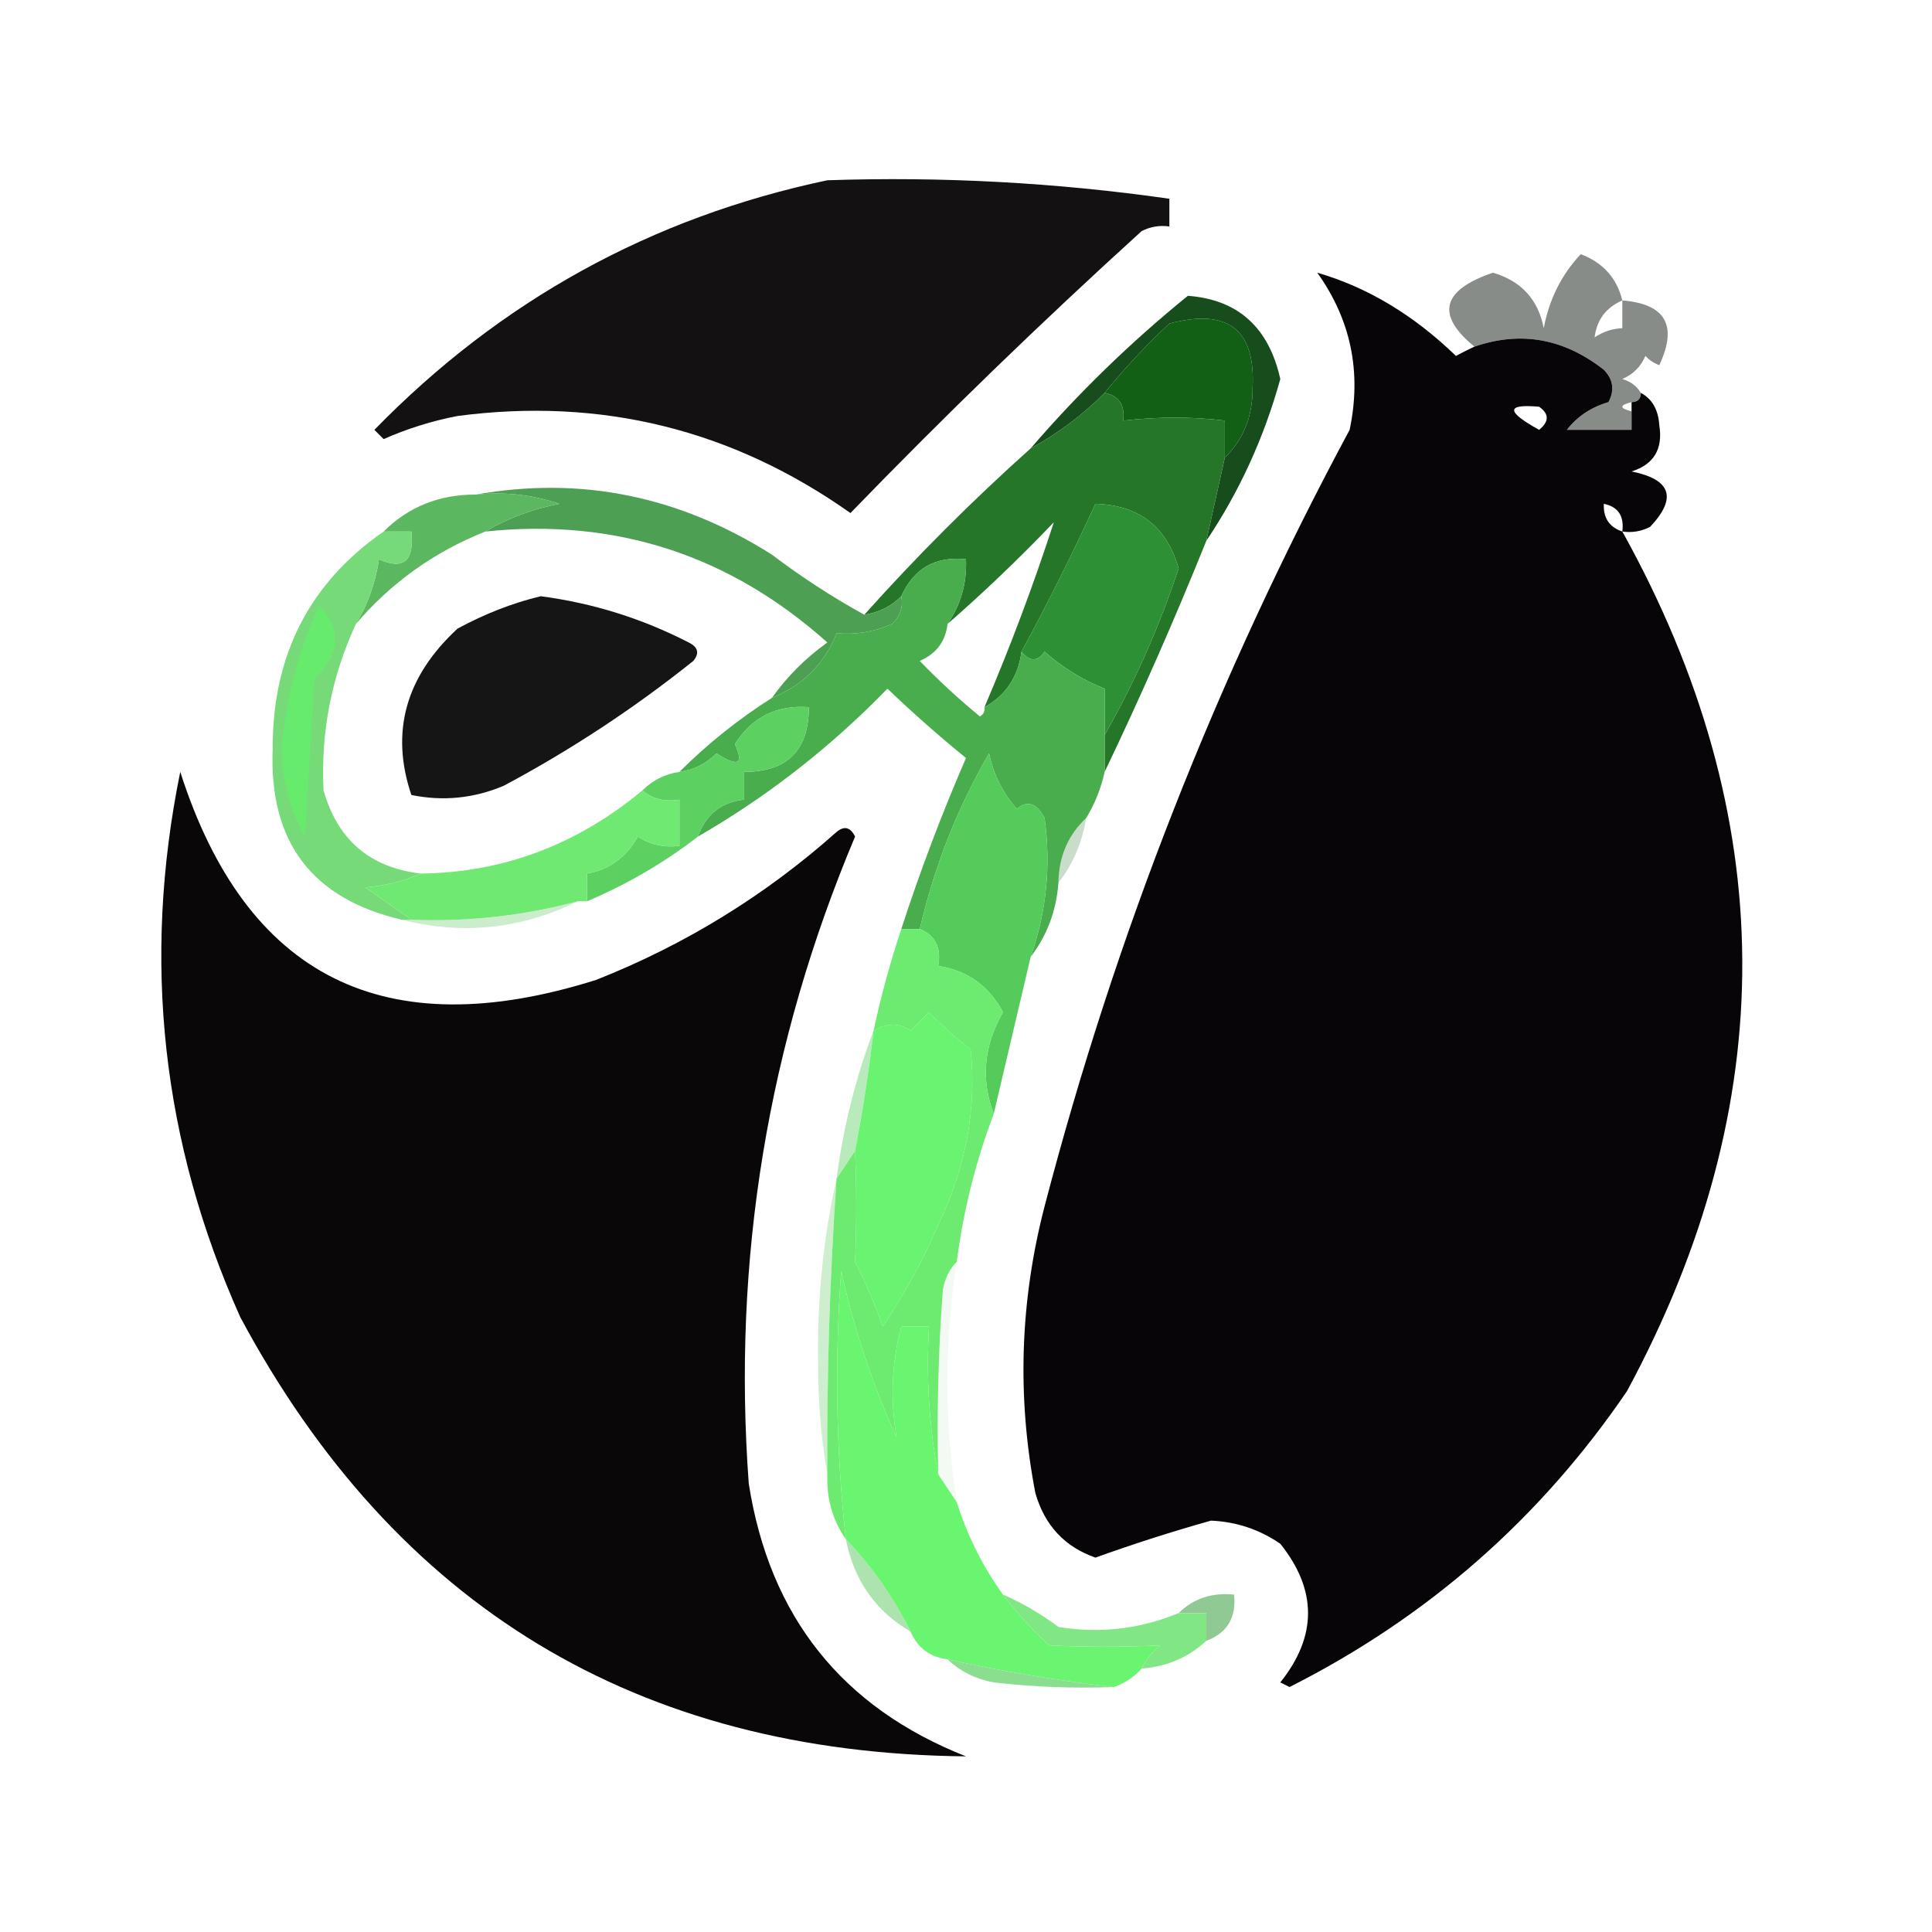 <?xml version="1.0" encoding="UTF-8"?>
<!DOCTYPE svg PUBLIC "-//W3C//DTD SVG 1.1//EN" "http://www.w3.org/Graphics/SVG/1.1/DTD/svg11.dtd">
<svg xmlns="http://www.w3.org/2000/svg" version="1.1" width="209px" height="209px" style="shape-rendering:geometricPrecision; text-rendering:geometricPrecision; image-rendering:optimizeQuality; fill-rule:evenodd; clip-rule:evenodd" xmlns:xlink="http://www.w3.org/1999/xlink">
<g><path style="opacity:0.932" fill="#040103" d="M 89.5,19.5 C 101.912,19.083 114.245,19.75 126.5,21.5C 126.5,22.5 126.5,23.5 126.5,24.5C 125.448,24.351 124.448,24.517 123.5,25C 112.648,34.853 102.148,45.02 92,55.5C 79.21,46.46 65.044,42.96 49.5,45C 46.736,45.532 44.07,46.366 41.5,47.5C 41.167,47.167 40.833,46.833 40.5,46.5C 54.131,32.519 70.464,23.519 89.5,19.5 Z"/></g>
<g><path style="opacity:0.977" fill="#040004" d="M 159.5,37.5 C 164.507,35.775 169.174,36.608 173.5,40C 174.517,41.05 174.684,42.216 174,43.5C 172.122,44.053 170.622,45.053 169.5,46.5C 172.233,49.805 174.567,49.805 176.5,46.5C 176.5,45.833 176.5,45.167 176.5,44.5C 176.5,44.167 176.5,43.833 176.5,43.5C 177.167,43.5 177.5,43.167 177.5,42.5C 178.725,43.152 179.392,44.319 179.5,46C 179.91,48.575 178.91,50.242 176.5,51C 180.79,51.868 181.456,53.868 178.5,57C 177.552,57.483 176.552,57.65 175.5,57.5C 192.634,88.361 192.801,119.36 176,150.5C 166.607,164.287 154.441,174.954 139.5,182.5C 139.167,182.333 138.833,182.167 138.5,182C 142.5,177 142.5,172 138.5,167C 136.232,165.448 133.732,164.615 131,164.5C 126.806,165.677 122.639,167.01 118.5,168.5C 115.164,167.328 112.997,164.995 112,161.5C 110.003,151.112 110.336,140.778 113,130.5C 120.656,101.2 131.656,73.201 146,46.5C 147.315,40.278 146.149,34.611 142.5,29.5C 147.92,31.073 152.92,34.073 157.5,38.5C 158.183,38.137 158.85,37.804 159.5,37.5 Z M 166.5,46.5 C 162.898,44.51 162.898,43.677 166.5,44C 167.598,44.77 167.598,45.603 166.5,46.5 Z M 169.5,46.5 C 171.833,46.5 174.167,46.5 176.5,46.5C 174.567,49.805 172.233,49.805 169.5,46.5 Z M 173.5,54.5 C 175.048,54.821 175.715,55.821 175.5,57.5C 174.094,57.027 173.427,56.027 173.5,54.5 Z"/></g>
<g><path style="opacity:0.511" fill="#151e19" d="M 175.5,32.5 C 180.181,32.876 181.515,35.209 179.5,39.5C 178.914,39.291 178.414,38.957 178,38.5C 177.5,39.667 176.667,40.5 175.5,41C 176.416,41.278 177.082,41.778 177.5,42.5C 177.5,43.167 177.167,43.5 176.5,43.5C 175.167,43.833 175.167,44.167 176.5,44.5C 176.5,45.167 176.5,45.833 176.5,46.5C 174.167,46.5 171.833,46.5 169.5,46.5C 170.622,45.053 172.122,44.053 174,43.5C 174.684,42.216 174.517,41.05 173.5,40C 169.174,36.608 164.507,35.775 159.5,37.5C 155.297,34.055 155.964,31.389 161.5,29.5C 164.565,30.397 166.398,32.397 167,35.5C 167.585,32.38 168.919,29.713 171,27.5C 173.401,28.399 174.901,30.066 175.5,32.5 Z M 175.5,32.5 C 175.5,33.5 175.5,34.5 175.5,35.5C 174.391,35.557 173.391,35.89 172.5,36.5C 172.738,34.596 173.738,33.262 175.5,32.5 Z"/></g>
<g><path style="opacity:1" fill="#174c1c" d="M 130.5,58.5 C 131.167,55.5 131.833,52.5 132.5,49.5C 134.516,47.546 135.516,45.046 135.5,42C 135.849,35.653 132.849,33.32 126.5,35C 123.961,37.37 121.628,39.87 119.5,42.5C 117.098,44.909 114.431,46.909 111.5,48.5C 116.663,42.504 122.33,37.004 128.5,32C 133.92,32.408 137.253,35.408 138.5,41C 136.749,47.329 134.083,53.163 130.5,58.5 Z"/></g>
<g><path style="opacity:1" fill="#116016" d="M 132.5,49.5 C 132.5,48.167 132.5,46.833 132.5,45.5C 128.996,45.073 125.329,45.073 121.5,45.5C 121.715,43.821 121.048,42.821 119.5,42.5C 121.628,39.87 123.961,37.37 126.5,35C 132.849,33.32 135.849,35.653 135.5,42C 135.516,45.046 134.516,47.546 132.5,49.5 Z"/></g>
<g><path style="opacity:1" fill="#26762a" d="M 119.5,42.5 C 121.048,42.821 121.715,43.821 121.5,45.5C 125.329,45.073 128.996,45.073 132.5,45.5C 132.5,46.833 132.5,48.167 132.5,49.5C 131.833,52.5 131.167,55.5 130.5,58.5C 127.053,67.049 123.386,75.383 119.5,83.5C 119.5,82.167 119.5,80.833 119.5,79.5C 122.723,73.865 125.389,67.865 127.5,61.5C 126.23,56.985 123.23,54.652 118.5,54.5C 116.03,59.893 113.364,65.227 110.5,70.5C 110.155,73.198 108.822,75.198 106.5,76.5C 109.334,69.854 111.834,63.188 114,56.5C 110.251,60.42 106.417,64.086 102.5,67.5C 103.933,65.442 104.6,63.108 104.5,60.5C 101.188,60.149 98.855,61.482 97.5,64.5C 96.395,65.6 95.062,66.267 93.5,66.5C 99.167,60.167 105.167,54.167 111.5,48.5C 114.431,46.909 117.098,44.909 119.5,42.5 Z"/></g>
<g><path style="opacity:1" fill="#4da053" d="M 51.5,53.5 C 62.818,51.487 73.484,53.654 83.5,60C 86.72,62.437 90.053,64.603 93.5,66.5C 95.062,66.267 96.395,65.6 97.5,64.5C 97.719,65.675 97.386,66.675 96.5,67.5C 94.591,68.348 92.591,68.682 90.5,68.5C 89.211,71.789 86.878,74.122 83.5,75.5C 85.145,73.188 87.145,71.188 89.5,69.5C 78.906,60.031 66.573,56.031 52.5,57.5C 54.886,56.08 57.553,55.08 60.5,54.5C 57.572,53.516 54.572,53.183 51.5,53.5 Z"/></g>
<g><path style="opacity:1" fill="#5bb860" d="M 51.5,53.5 C 54.572,53.183 57.572,53.516 60.5,54.5C 57.553,55.08 54.886,56.08 52.5,57.5C 46.972,59.705 42.305,63.038 38.5,67.5C 39.783,65.394 40.616,63.06 41,60.5C 43.658,61.694 44.824,60.694 44.5,57.5C 43.5,57.5 42.5,57.5 41.5,57.5C 44.192,54.819 47.525,53.486 51.5,53.5 Z"/></g>
<g><path style="opacity:0.919" fill="#030203" d="M 58.5,64.5 C 64.119,65.238 69.452,66.905 74.5,69.5C 75.521,70.002 75.688,70.668 75,71.5C 68.595,76.621 61.762,81.121 54.5,85C 51.262,86.368 47.928,86.701 44.5,86C 42.207,79.19 43.874,73.19 49.5,68C 52.459,66.396 55.459,65.229 58.5,64.5 Z"/></g>
<g><path style="opacity:1" fill="#2e9035" d="M 119.5,79.5 C 119.5,77.833 119.5,76.167 119.5,74.5C 117.165,73.587 114.999,72.253 113,70.5C 112.23,71.598 111.397,71.598 110.5,70.5C 113.364,65.227 116.03,59.893 118.5,54.5C 123.23,54.652 126.23,56.985 127.5,61.5C 125.389,67.865 122.723,73.865 119.5,79.5 Z"/></g>
<g><path style="opacity:1" fill="#76da79" d="M 41.5,57.5 C 42.5,57.5 43.5,57.5 44.5,57.5C 44.824,60.694 43.658,61.694 41,60.5C 40.616,63.06 39.783,65.394 38.5,67.5C 35.856,73.221 34.689,79.221 35,85.5C 36.508,90.843 40.008,93.843 45.5,94.5C 43.708,95.309 41.708,95.809 39.5,96C 41.233,97.189 42.9,98.356 44.5,99.5C 44.167,99.5 43.833,99.5 43.5,99.5C 33.752,97.245 29.086,91.078 29.5,81C 29.462,70.906 33.462,63.072 41.5,57.5 Z"/></g>
<g><path style="opacity:1" fill="#67eb6c" d="M 34.5,65.5 C 36.996,68.017 36.83,70.683 34,73.5C 33.667,79.167 33.333,84.833 33,90.5C 31.245,87.4 30.411,84.067 30.5,80.5C 31.026,75.258 32.36,70.258 34.5,65.5 Z"/></g>
<g><path style="opacity:1" fill="#49ad4e" d="M 102.5,67.5 C 102.288,69.384 101.288,70.717 99.5,71.5C 101.53,73.607 103.697,75.607 106,77.5C 106.399,77.272 106.565,76.938 106.5,76.5C 108.822,75.198 110.155,73.198 110.5,70.5C 111.397,71.598 112.23,71.598 113,70.5C 114.999,72.253 117.165,73.587 119.5,74.5C 119.5,76.167 119.5,77.833 119.5,79.5C 119.5,80.833 119.5,82.167 119.5,83.5C 119.107,85.284 118.441,86.951 117.5,88.5C 115.552,90.32 114.552,92.654 114.5,95.5C 114.267,98.542 113.267,101.208 111.5,103.5C 113.206,98.647 113.706,93.647 113,88.5C 112.147,86.875 111.147,86.542 110,87.5C 108.47,85.774 107.47,83.774 107,81.5C 103.576,87.383 101.076,93.717 99.5,100.5C 98.833,100.5 98.167,100.5 97.5,100.5C 99.537,94.224 101.87,88.057 104.5,82C 101.573,79.618 98.74,77.118 96,74.5C 89.845,80.836 83.012,86.169 75.5,90.5C 76.353,88.107 78.019,86.774 80.5,86.5C 80.5,85.5 80.5,84.5 80.5,83.5C 85.167,83.5 87.5,81.167 87.5,76.5C 84.01,76.245 81.343,77.578 79.5,80.5C 80.504,82.677 79.838,83.011 77.5,81.5C 76.378,82.63 75.044,83.297 73.5,83.5C 76.52,80.484 79.854,77.817 83.5,75.5C 86.878,74.122 89.211,71.789 90.5,68.5C 92.591,68.682 94.591,68.348 96.5,67.5C 97.386,66.675 97.719,65.675 97.5,64.5C 98.855,61.482 101.188,60.149 104.5,60.5C 104.6,63.108 103.933,65.442 102.5,67.5 Z"/></g>
<g><path style="opacity:1" fill="#5dd062" d="M 75.5,90.5 C 71.836,93.335 67.836,95.668 63.5,97.5C 63.5,96.5 63.5,95.5 63.5,94.5C 65.91,94.079 67.743,92.746 69,90.5C 70.356,91.38 71.856,91.713 73.5,91.5C 73.5,89.833 73.5,88.167 73.5,86.5C 71.901,86.768 70.568,86.434 69.5,85.5C 70.605,84.4 71.938,83.733 73.5,83.5C 75.044,83.297 76.378,82.63 77.5,81.5C 79.838,83.011 80.504,82.677 79.5,80.5C 81.343,77.578 84.01,76.245 87.5,76.5C 87.5,81.167 85.167,83.5 80.5,83.5C 80.5,84.5 80.5,85.5 80.5,86.5C 78.019,86.774 76.353,88.107 75.5,90.5 Z"/></g>
<g><path style="opacity:0.972" fill="#040103" d="M 19.5,83.5 C 26.614,105.725 41.614,113.225 64.5,106C 74.138,102.184 82.804,96.851 90.5,90C 91.332,89.312 91.998,89.479 92.5,90.5C 83.046,112.934 79.212,136.267 81,160.5C 83.256,174.878 91.09,184.711 104.5,190C 68.95,189.643 42.783,173.809 26,142.5C 17.508,123.549 15.341,103.882 19.5,83.5 Z"/></g>
<g><path style="opacity:1" fill="#54cb5b" d="M 111.5,103.5 C 110.167,109.167 108.833,114.833 107.5,120.5C 106.087,116.775 106.421,113.108 108.5,109.5C 106.982,106.643 104.649,104.976 101.5,104.5C 101.843,102.517 101.176,101.183 99.5,100.5C 101.076,93.717 103.576,87.383 107,81.5C 107.47,83.774 108.47,85.774 110,87.5C 111.147,86.542 112.147,86.875 113,88.5C 113.706,93.647 113.206,98.647 111.5,103.5 Z"/></g>
<g><path style="opacity:0.341" fill="#649d66" d="M 117.5,88.5 C 117.065,91.157 116.065,93.491 114.5,95.5C 114.552,92.654 115.552,90.32 117.5,88.5 Z"/></g>
<g><path style="opacity:1" fill="#70e973" d="M 69.5,85.5 C 70.568,86.434 71.901,86.768 73.5,86.5C 73.5,88.167 73.5,89.833 73.5,91.5C 71.856,91.713 70.356,91.38 69,90.5C 67.743,92.746 65.91,94.079 63.5,94.5C 63.5,95.5 63.5,96.5 63.5,97.5C 63.167,97.5 62.833,97.5 62.5,97.5C 56.643,99.064 50.643,99.73 44.5,99.5C 42.9,98.356 41.233,97.189 39.5,96C 41.708,95.809 43.708,95.309 45.5,94.5C 54.408,94.398 62.408,91.398 69.5,85.5 Z"/></g>
<g><path style="opacity:0.471" fill="#91d992" d="M 62.5,97.5 C 56.391,100.508 50.058,101.174 43.5,99.5C 43.833,99.5 44.167,99.5 44.5,99.5C 50.643,99.73 56.643,99.064 62.5,97.5 Z"/></g>
<g><path style="opacity:0.557" fill="#82d987" d="M 94.5,111.5 C 93.993,115.86 93.327,120.193 92.5,124.5C 91.833,125.5 91.167,126.5 90.5,127.5C 91.232,121.906 92.565,116.573 94.5,111.5 Z"/></g>
<g><path style="opacity:1" fill="#69f370" d="M 92.5,124.5 C 93.327,120.193 93.993,115.86 94.5,111.5C 95.94,110.637 97.274,110.637 98.5,111.5C 99.167,110.833 99.833,110.167 100.5,109.5C 101.906,110.951 103.406,112.284 105,113.5C 105.669,119.918 104.503,126.251 101.5,132.5C 99.894,136.255 97.894,139.922 95.5,143.5C 94.651,141.106 93.651,138.773 92.5,136.5C 92.67,132.682 92.67,128.682 92.5,124.5 Z"/></g>
<g><path style="opacity:0.425" fill="#88d98b" d="M 90.5,127.5 C 89.762,138.15 89.428,148.817 89.5,159.5C 88.834,155.681 88.501,151.681 88.5,147.5C 88.39,140.608 89.056,133.942 90.5,127.5 Z"/></g>
<g><path style="opacity:1" fill="#6ceb70" d="M 97.5,100.5 C 98.167,100.5 98.833,100.5 99.5,100.5C 101.176,101.183 101.843,102.517 101.5,104.5C 104.649,104.976 106.982,106.643 108.5,109.5C 106.421,113.108 106.087,116.775 107.5,120.5C 105.545,125.654 104.212,130.987 103.5,136.5C 102.732,137.263 102.232,138.263 102,139.5C 101.5,146.158 101.334,152.825 101.5,159.5C 100.512,154.36 100.179,149.026 100.5,143.5C 99.5,143.5 98.5,143.5 97.5,143.5C 96.453,147.522 96.287,151.522 97,155.5C 94.369,149.733 92.369,143.733 91,137.5C 90.275,147.194 90.441,156.86 91.5,166.5C 90.076,164.485 89.409,162.152 89.5,159.5C 89.428,148.817 89.762,138.15 90.5,127.5C 91.167,126.5 91.833,125.5 92.5,124.5C 92.67,128.682 92.67,132.682 92.5,136.5C 93.651,138.773 94.651,141.106 95.5,143.5C 97.894,139.922 99.894,136.255 101.5,132.5C 104.503,126.251 105.669,119.918 105,113.5C 103.406,112.284 101.906,110.951 100.5,109.5C 99.833,110.167 99.167,110.833 98.5,111.5C 97.274,110.637 95.94,110.637 94.5,111.5C 95.303,107.761 96.303,104.095 97.5,100.5 Z"/></g>
<g><path style="opacity:0.098" fill="#85d287" d="M 103.5,136.5 C 102.167,145.167 102.167,153.833 103.5,162.5C 102.833,161.5 102.167,160.5 101.5,159.5C 101.334,152.825 101.5,146.158 102,139.5C 102.232,138.263 102.732,137.263 103.5,136.5 Z"/></g>
<g><path style="opacity:1" fill="#6af570" d="M 101.5,159.5 C 102.167,160.5 102.833,161.5 103.5,162.5C 104.653,166.139 106.319,169.472 108.5,172.5C 109.96,174.463 111.627,176.296 113.5,178C 117.516,178.186 121.516,178.186 125.5,178C 124.619,178.708 123.953,179.542 123.5,180.5C 122.71,181.401 121.71,182.068 120.5,182.5C 114.548,181.829 108.548,180.829 102.5,179.5C 100.596,179.262 99.262,178.262 98.5,176.5C 96.647,172.779 94.313,169.446 91.5,166.5C 90.441,156.86 90.275,147.194 91,137.5C 92.369,143.733 94.369,149.733 97,155.5C 96.287,151.522 96.453,147.522 97.5,143.5C 98.5,143.5 99.5,143.5 100.5,143.5C 100.179,149.026 100.512,154.36 101.5,159.5 Z"/></g>
<g><path style="opacity:0.698" fill="#88d78b" d="M 91.5,166.5 C 94.313,169.446 96.647,172.779 98.5,176.5C 94.717,174.295 92.383,170.961 91.5,166.5 Z"/></g>
<g><path style="opacity:0.906" fill="#84c388" d="M 130.5,177.5 C 130.5,176.5 130.5,175.5 130.5,174.5C 129.5,174.5 128.5,174.5 127.5,174.5C 129.102,172.926 131.102,172.259 133.5,172.5C 133.759,174.989 132.759,176.656 130.5,177.5 Z"/></g>
<g><path style="opacity:1" fill="#81e784" d="M 108.5,172.5 C 110.595,173.412 112.595,174.579 114.5,176C 118.984,176.731 123.318,176.231 127.5,174.5C 128.5,174.5 129.5,174.5 130.5,174.5C 130.5,175.5 130.5,176.5 130.5,177.5C 128.574,179.293 126.241,180.293 123.5,180.5C 123.953,179.542 124.619,178.708 125.5,178C 121.516,178.186 117.516,178.186 113.5,178C 111.627,176.296 109.96,174.463 108.5,172.5 Z"/></g>
<g><path style="opacity:1" fill="#8bdd90" d="M 102.5,179.5 C 108.548,180.829 114.548,181.829 120.5,182.5C 116.154,182.666 111.821,182.499 107.5,182C 105.509,181.626 103.842,180.793 102.5,179.5 Z"/></g>
</svg>
